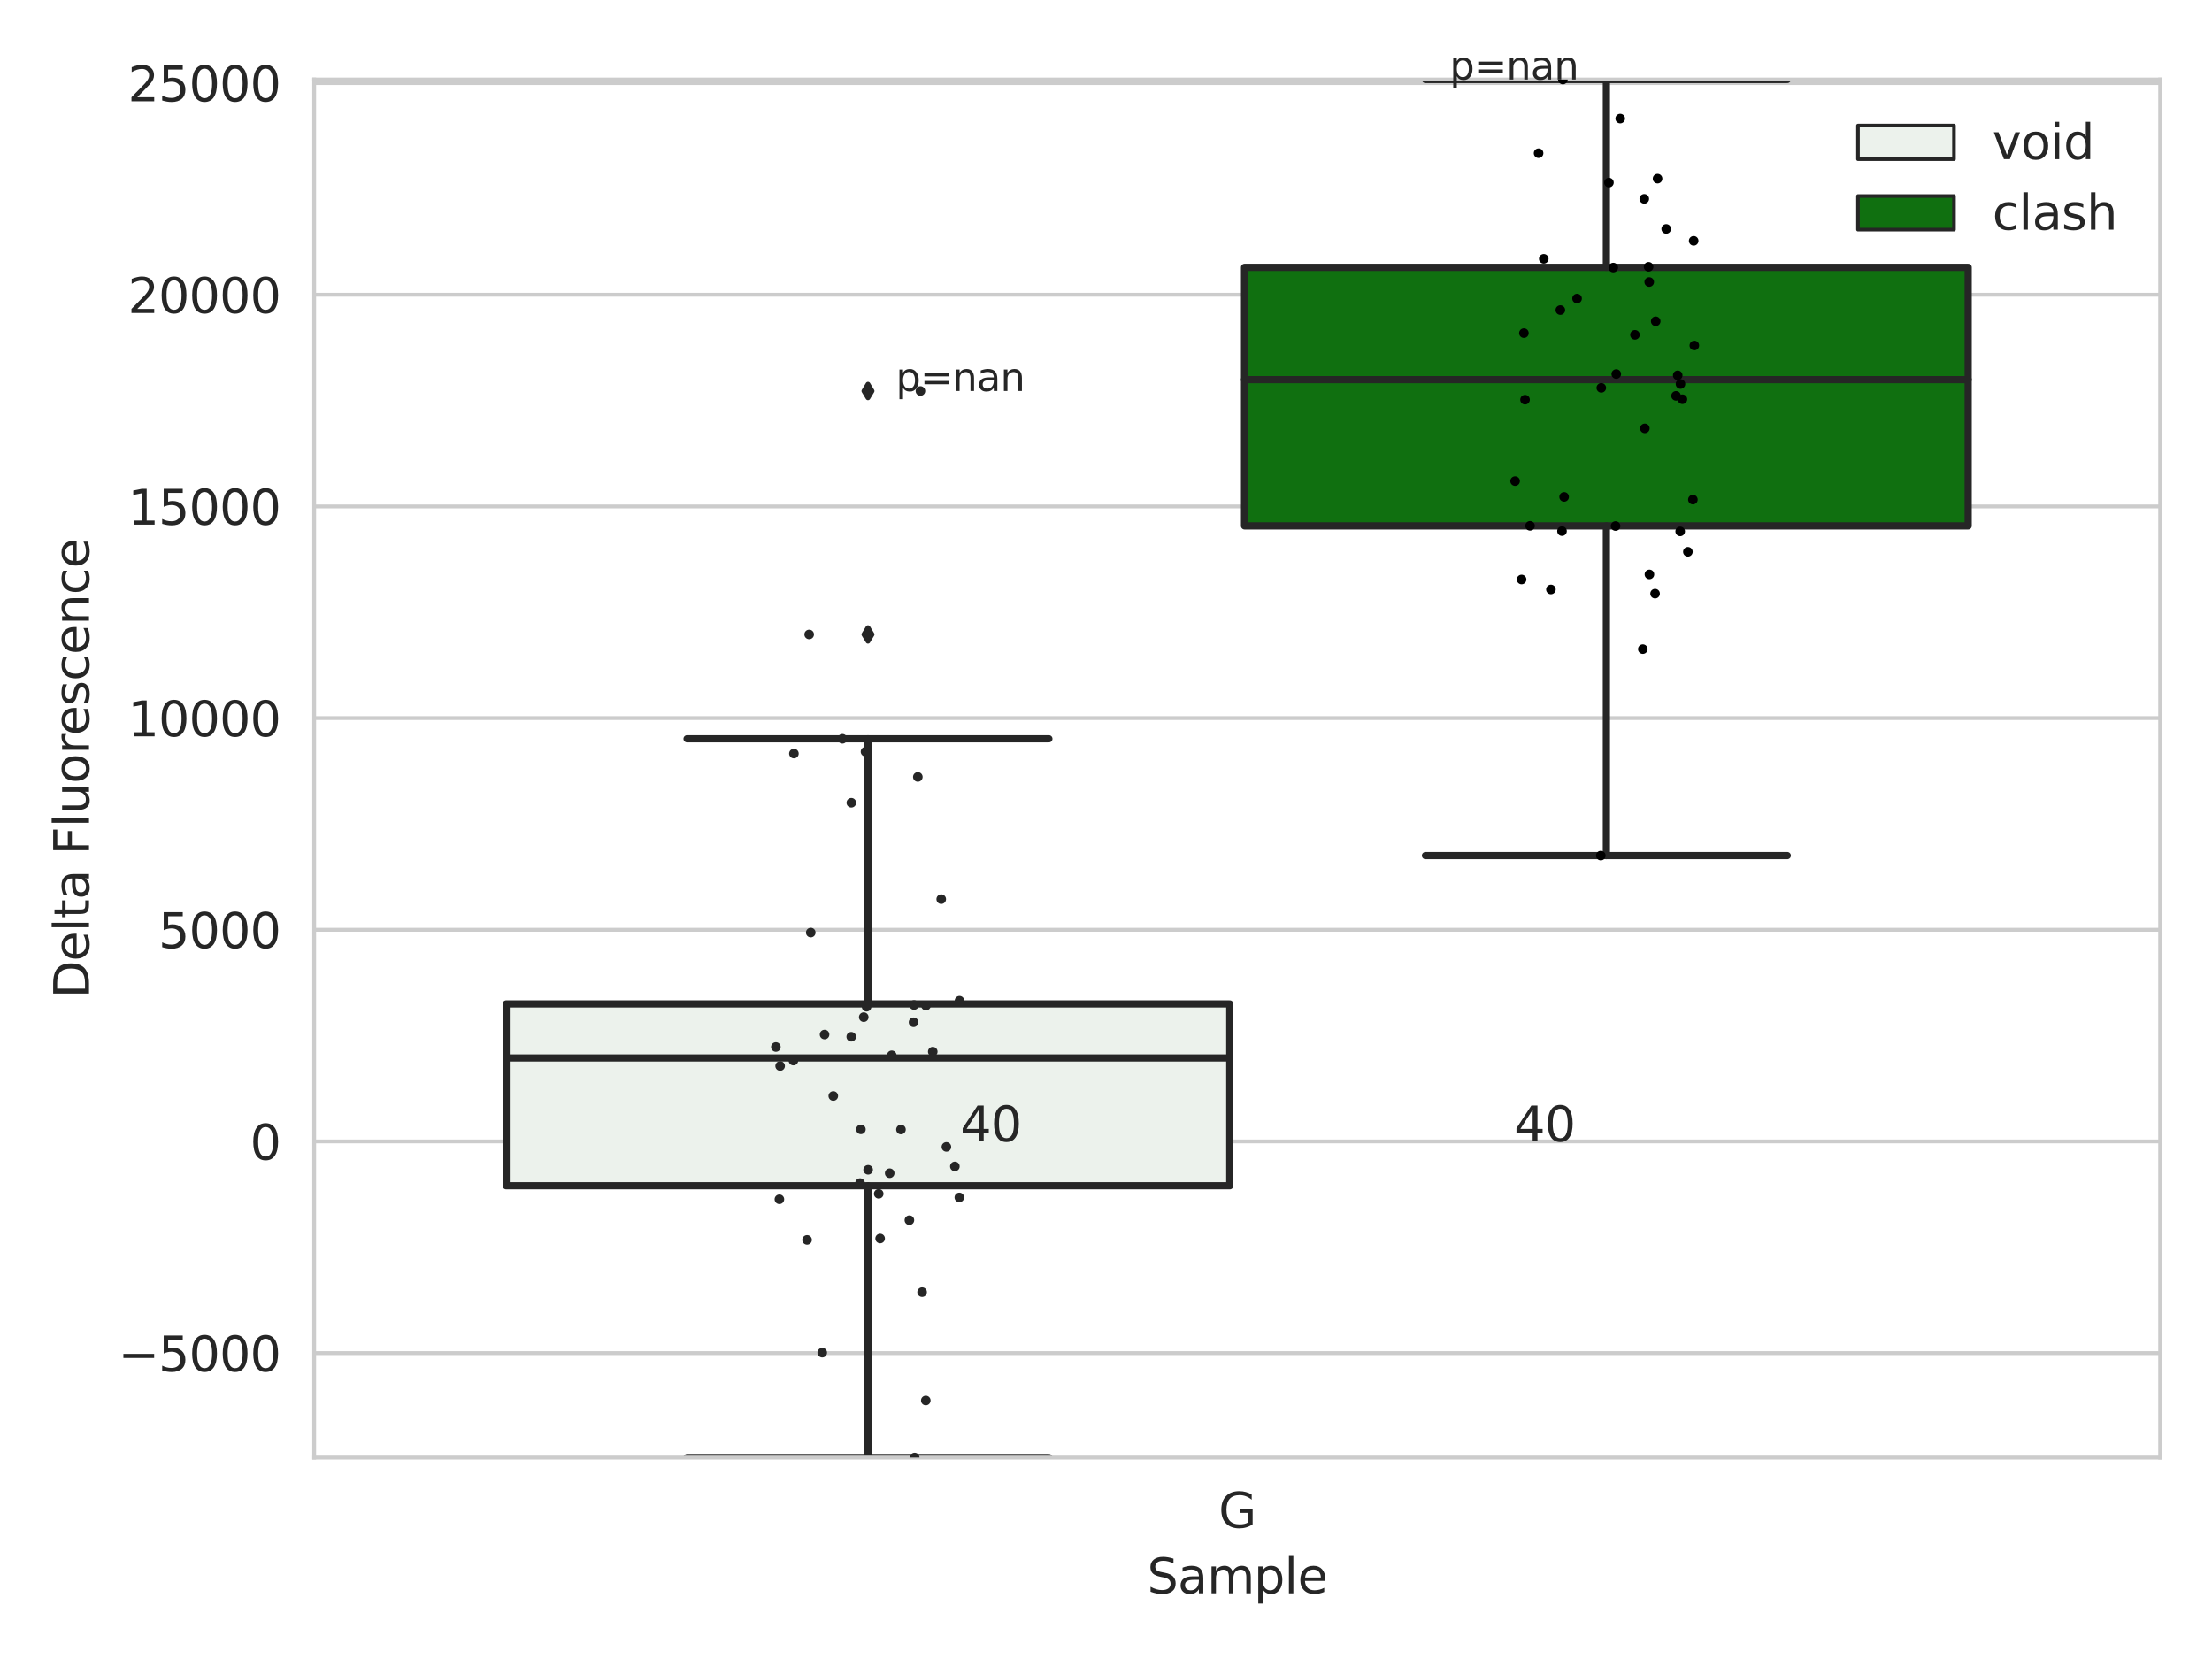 <?xml version="1.0" encoding="utf-8" standalone="no"?>
<!DOCTYPE svg PUBLIC "-//W3C//DTD SVG 1.1//EN"
  "http://www.w3.org/Graphics/SVG/1.1/DTD/svg11.dtd">
<svg xmlns:xlink="http://www.w3.org/1999/xlink" width="460.8pt" height="345.6pt" viewBox="0 0 460.8 345.6" xmlns="http://www.w3.org/2000/svg" version="1.1">
 <defs>
  <style type="text/css">*{stroke-linejoin: round; stroke-linecap: butt}</style>
 </defs>
 <g id="figure_1">
  <g id="patch_1">
   <path d="M 0 345.6 
L 460.8 345.6 
L 460.8 0 
L 0 0 
z
" style="fill: #ffffff"/>
  </g>
  <g id="axes_1">
   <g id="patch_2">
    <path d="M 65.45 303.64 
L 450 303.64 
L 450 16.56 
L 65.45 16.56 
z
" style="fill: #ffffff"/>
   </g>
   <g id="matplotlib.axis_1">
    <g id="xtick_1">
     <g id="text_1">
      <!-- G -->
      <g style="fill: #262626" transform="translate(253.851 318.238) scale(0.1 -0.1)">
       <defs>
        <path id="DejaVuSans-47" d="M 3809 666 
L 3809 1919 
L 2778 1919 
L 2778 2438 
L 4434 2438 
L 4434 434 
Q 4069 175 3628 42 
Q 3188 -91 2688 -91 
Q 1594 -91 976 548 
Q 359 1188 359 2328 
Q 359 3472 976 4111 
Q 1594 4750 2688 4750 
Q 3144 4750 3555 4637 
Q 3966 4525 4313 4306 
L 4313 3634 
Q 3963 3931 3569 4081 
Q 3175 4231 2741 4231 
Q 1884 4231 1454 3753 
Q 1025 3275 1025 2328 
Q 1025 1384 1454 906 
Q 1884 428 2741 428 
Q 3075 428 3337 486 
Q 3600 544 3809 666 
z
" transform="scale(0.016)"/>
       </defs>
       <use xlink:href="#DejaVuSans-47"/>
      </g>
     </g>
    </g>
    <g id="text_2">
     <!-- Sample -->
     <g style="fill: #262626" transform="translate(238.977 331.917) scale(0.1 -0.1)">
      <defs>
       <path id="DejaVuSans-53" d="M 3425 4513 
L 3425 3897 
Q 3066 4069 2747 4153 
Q 2428 4238 2131 4238 
Q 1616 4238 1336 4038 
Q 1056 3838 1056 3469 
Q 1056 3159 1242 3001 
Q 1428 2844 1947 2747 
L 2328 2669 
Q 3034 2534 3370 2195 
Q 3706 1856 3706 1288 
Q 3706 609 3251 259 
Q 2797 -91 1919 -91 
Q 1588 -91 1214 -16 
Q 841 59 441 206 
L 441 856 
Q 825 641 1194 531 
Q 1563 422 1919 422 
Q 2459 422 2753 634 
Q 3047 847 3047 1241 
Q 3047 1584 2836 1778 
Q 2625 1972 2144 2069 
L 1759 2144 
Q 1053 2284 737 2584 
Q 422 2884 422 3419 
Q 422 4038 858 4394 
Q 1294 4750 2059 4750 
Q 2388 4750 2728 4690 
Q 3069 4631 3425 4513 
z
" transform="scale(0.016)"/>
       <path id="DejaVuSans-61" d="M 2194 1759 
Q 1497 1759 1228 1600 
Q 959 1441 959 1056 
Q 959 750 1161 570 
Q 1363 391 1709 391 
Q 2188 391 2477 730 
Q 2766 1069 2766 1631 
L 2766 1759 
L 2194 1759 
z
M 3341 1997 
L 3341 0 
L 2766 0 
L 2766 531 
Q 2569 213 2275 61 
Q 1981 -91 1556 -91 
Q 1019 -91 701 211 
Q 384 513 384 1019 
Q 384 1609 779 1909 
Q 1175 2209 1959 2209 
L 2766 2209 
L 2766 2266 
Q 2766 2663 2505 2880 
Q 2244 3097 1772 3097 
Q 1472 3097 1187 3025 
Q 903 2953 641 2809 
L 641 3341 
Q 956 3463 1253 3523 
Q 1550 3584 1831 3584 
Q 2591 3584 2966 3190 
Q 3341 2797 3341 1997 
z
" transform="scale(0.016)"/>
       <path id="DejaVuSans-6d" d="M 3328 2828 
Q 3544 3216 3844 3400 
Q 4144 3584 4550 3584 
Q 5097 3584 5394 3201 
Q 5691 2819 5691 2113 
L 5691 0 
L 5113 0 
L 5113 2094 
Q 5113 2597 4934 2840 
Q 4756 3084 4391 3084 
Q 3944 3084 3684 2787 
Q 3425 2491 3425 1978 
L 3425 0 
L 2847 0 
L 2847 2094 
Q 2847 2600 2669 2842 
Q 2491 3084 2119 3084 
Q 1678 3084 1418 2786 
Q 1159 2488 1159 1978 
L 1159 0 
L 581 0 
L 581 3500 
L 1159 3500 
L 1159 2956 
Q 1356 3278 1631 3431 
Q 1906 3584 2284 3584 
Q 2666 3584 2933 3390 
Q 3200 3197 3328 2828 
z
" transform="scale(0.016)"/>
       <path id="DejaVuSans-70" d="M 1159 525 
L 1159 -1331 
L 581 -1331 
L 581 3500 
L 1159 3500 
L 1159 2969 
Q 1341 3281 1617 3432 
Q 1894 3584 2278 3584 
Q 2916 3584 3314 3078 
Q 3713 2572 3713 1747 
Q 3713 922 3314 415 
Q 2916 -91 2278 -91 
Q 1894 -91 1617 61 
Q 1341 213 1159 525 
z
M 3116 1747 
Q 3116 2381 2855 2742 
Q 2594 3103 2138 3103 
Q 1681 3103 1420 2742 
Q 1159 2381 1159 1747 
Q 1159 1113 1420 752 
Q 1681 391 2138 391 
Q 2594 391 2855 752 
Q 3116 1113 3116 1747 
z
" transform="scale(0.016)"/>
       <path id="DejaVuSans-6c" d="M 603 4863 
L 1178 4863 
L 1178 0 
L 603 0 
L 603 4863 
z
" transform="scale(0.016)"/>
       <path id="DejaVuSans-65" d="M 3597 1894 
L 3597 1613 
L 953 1613 
Q 991 1019 1311 708 
Q 1631 397 2203 397 
Q 2534 397 2845 478 
Q 3156 559 3463 722 
L 3463 178 
Q 3153 47 2828 -22 
Q 2503 -91 2169 -91 
Q 1331 -91 842 396 
Q 353 884 353 1716 
Q 353 2575 817 3079 
Q 1281 3584 2069 3584 
Q 2775 3584 3186 3129 
Q 3597 2675 3597 1894 
z
M 3022 2063 
Q 3016 2534 2758 2815 
Q 2500 3097 2075 3097 
Q 1594 3097 1305 2825 
Q 1016 2553 972 2059 
L 3022 2063 
z
" transform="scale(0.016)"/>
      </defs>
      <use xlink:href="#DejaVuSans-53"/>
      <use xlink:href="#DejaVuSans-61" x="63.477"/>
      <use xlink:href="#DejaVuSans-6d" x="124.756"/>
      <use xlink:href="#DejaVuSans-70" x="222.168"/>
      <use xlink:href="#DejaVuSans-6c" x="285.645"/>
      <use xlink:href="#DejaVuSans-65" x="313.428"/>
     </g>
    </g>
   </g>
   <g id="matplotlib.axis_2">
    <g id="ytick_1">
     <g id="line2d_1">
      <path d="M 65.45 281.874 
L 450 281.874 
" clip-path="url(#p2252c11f2b)" style="fill: none; stroke: #cccccc; stroke-width: 0.8; stroke-linecap: round"/>
     </g>
     <g id="text_3">
      <!-- −5000 -->
      <g style="fill: #262626" transform="translate(24.62 285.673) scale(0.1 -0.1)">
       <defs>
        <path id="DejaVuSans-2212" d="M 678 2272 
L 4684 2272 
L 4684 1741 
L 678 1741 
L 678 2272 
z
" transform="scale(0.016)"/>
        <path id="DejaVuSans-35" d="M 691 4666 
L 3169 4666 
L 3169 4134 
L 1269 4134 
L 1269 2991 
Q 1406 3038 1543 3061 
Q 1681 3084 1819 3084 
Q 2600 3084 3056 2656 
Q 3513 2228 3513 1497 
Q 3513 744 3044 326 
Q 2575 -91 1722 -91 
Q 1428 -91 1123 -41 
Q 819 9 494 109 
L 494 744 
Q 775 591 1075 516 
Q 1375 441 1709 441 
Q 2250 441 2565 725 
Q 2881 1009 2881 1497 
Q 2881 1984 2565 2268 
Q 2250 2553 1709 2553 
Q 1456 2553 1204 2497 
Q 953 2441 691 2322 
L 691 4666 
z
" transform="scale(0.016)"/>
        <path id="DejaVuSans-30" d="M 2034 4250 
Q 1547 4250 1301 3770 
Q 1056 3291 1056 2328 
Q 1056 1369 1301 889 
Q 1547 409 2034 409 
Q 2525 409 2770 889 
Q 3016 1369 3016 2328 
Q 3016 3291 2770 3770 
Q 2525 4250 2034 4250 
z
M 2034 4750 
Q 2819 4750 3233 4129 
Q 3647 3509 3647 2328 
Q 3647 1150 3233 529 
Q 2819 -91 2034 -91 
Q 1250 -91 836 529 
Q 422 1150 422 2328 
Q 422 3509 836 4129 
Q 1250 4750 2034 4750 
z
" transform="scale(0.016)"/>
       </defs>
       <use xlink:href="#DejaVuSans-2212"/>
       <use xlink:href="#DejaVuSans-35" x="83.789"/>
       <use xlink:href="#DejaVuSans-30" x="147.412"/>
       <use xlink:href="#DejaVuSans-30" x="211.035"/>
       <use xlink:href="#DejaVuSans-30" x="274.658"/>
      </g>
     </g>
    </g>
    <g id="ytick_2">
     <g id="line2d_2">
      <path d="M 65.45 237.779 
L 450 237.779 
" clip-path="url(#p2252c11f2b)" style="fill: none; stroke: #cccccc; stroke-width: 0.8; stroke-linecap: round"/>
     </g>
     <g id="text_4">
      <!-- 0 -->
      <g style="fill: #262626" transform="translate(52.087 241.578) scale(0.1 -0.1)">
       <use xlink:href="#DejaVuSans-30"/>
      </g>
     </g>
    </g>
    <g id="ytick_3">
     <g id="line2d_3">
      <path d="M 65.45 193.684 
L 450 193.684 
" clip-path="url(#p2252c11f2b)" style="fill: none; stroke: #cccccc; stroke-width: 0.8; stroke-linecap: round"/>
     </g>
     <g id="text_5">
      <!-- 5000 -->
      <g style="fill: #262626" transform="translate(33 197.483) scale(0.1 -0.1)">
       <use xlink:href="#DejaVuSans-35"/>
       <use xlink:href="#DejaVuSans-30" x="63.623"/>
       <use xlink:href="#DejaVuSans-30" x="127.246"/>
       <use xlink:href="#DejaVuSans-30" x="190.869"/>
      </g>
     </g>
    </g>
    <g id="ytick_4">
     <g id="line2d_4">
      <path d="M 65.45 149.589 
L 450 149.589 
" clip-path="url(#p2252c11f2b)" style="fill: none; stroke: #cccccc; stroke-width: 0.8; stroke-linecap: round"/>
     </g>
     <g id="text_6">
      <!-- 10000 -->
      <g style="fill: #262626" transform="translate(26.637 153.388) scale(0.1 -0.1)">
       <defs>
        <path id="DejaVuSans-31" d="M 794 531 
L 1825 531 
L 1825 4091 
L 703 3866 
L 703 4441 
L 1819 4666 
L 2450 4666 
L 2450 531 
L 3481 531 
L 3481 0 
L 794 0 
L 794 531 
z
" transform="scale(0.016)"/>
       </defs>
       <use xlink:href="#DejaVuSans-31"/>
       <use xlink:href="#DejaVuSans-30" x="63.623"/>
       <use xlink:href="#DejaVuSans-30" x="127.246"/>
       <use xlink:href="#DejaVuSans-30" x="190.869"/>
       <use xlink:href="#DejaVuSans-30" x="254.492"/>
      </g>
     </g>
    </g>
    <g id="ytick_5">
     <g id="line2d_5">
      <path d="M 65.45 105.494 
L 450 105.494 
" clip-path="url(#p2252c11f2b)" style="fill: none; stroke: #cccccc; stroke-width: 0.8; stroke-linecap: round"/>
     </g>
     <g id="text_7">
      <!-- 15000 -->
      <g style="fill: #262626" transform="translate(26.637 109.294) scale(0.1 -0.1)">
       <use xlink:href="#DejaVuSans-31"/>
       <use xlink:href="#DejaVuSans-35" x="63.623"/>
       <use xlink:href="#DejaVuSans-30" x="127.246"/>
       <use xlink:href="#DejaVuSans-30" x="190.869"/>
       <use xlink:href="#DejaVuSans-30" x="254.492"/>
      </g>
     </g>
    </g>
    <g id="ytick_6">
     <g id="line2d_6">
      <path d="M 65.45 61.399 
L 450 61.399 
" clip-path="url(#p2252c11f2b)" style="fill: none; stroke: #cccccc; stroke-width: 0.8; stroke-linecap: round"/>
     </g>
     <g id="text_8">
      <!-- 20000 -->
      <g style="fill: #262626" transform="translate(26.637 65.199) scale(0.1 -0.1)">
       <defs>
        <path id="DejaVuSans-32" d="M 1228 531 
L 3431 531 
L 3431 0 
L 469 0 
L 469 531 
Q 828 903 1448 1529 
Q 2069 2156 2228 2338 
Q 2531 2678 2651 2914 
Q 2772 3150 2772 3378 
Q 2772 3750 2511 3984 
Q 2250 4219 1831 4219 
Q 1534 4219 1204 4116 
Q 875 4013 500 3803 
L 500 4441 
Q 881 4594 1212 4672 
Q 1544 4750 1819 4750 
Q 2544 4750 2975 4387 
Q 3406 4025 3406 3419 
Q 3406 3131 3298 2873 
Q 3191 2616 2906 2266 
Q 2828 2175 2409 1742 
Q 1991 1309 1228 531 
z
" transform="scale(0.016)"/>
       </defs>
       <use xlink:href="#DejaVuSans-32"/>
       <use xlink:href="#DejaVuSans-30" x="63.623"/>
       <use xlink:href="#DejaVuSans-30" x="127.246"/>
       <use xlink:href="#DejaVuSans-30" x="190.869"/>
       <use xlink:href="#DejaVuSans-30" x="254.492"/>
      </g>
     </g>
    </g>
    <g id="ytick_7">
     <g id="line2d_7">
      <path d="M 65.45 17.305 
L 450 17.305 
" clip-path="url(#p2252c11f2b)" style="fill: none; stroke: #cccccc; stroke-width: 0.8; stroke-linecap: round"/>
     </g>
     <g id="text_9">
      <!-- 25000 -->
      <g style="fill: #262626" transform="translate(26.637 21.104) scale(0.1 -0.1)">
       <use xlink:href="#DejaVuSans-32"/>
       <use xlink:href="#DejaVuSans-35" x="63.623"/>
       <use xlink:href="#DejaVuSans-30" x="127.246"/>
       <use xlink:href="#DejaVuSans-30" x="190.869"/>
       <use xlink:href="#DejaVuSans-30" x="254.492"/>
      </g>
     </g>
    </g>
    <g id="text_10">
     <!-- Delta Fluorescence -->
     <g style="fill: #262626" transform="translate(18.541 207.967) rotate(-90) scale(0.1 -0.1)">
      <defs>
       <path id="DejaVuSans-44" d="M 1259 4147 
L 1259 519 
L 2022 519 
Q 2988 519 3436 956 
Q 3884 1394 3884 2338 
Q 3884 3275 3436 3711 
Q 2988 4147 2022 4147 
L 1259 4147 
z
M 628 4666 
L 1925 4666 
Q 3281 4666 3915 4102 
Q 4550 3538 4550 2338 
Q 4550 1131 3912 565 
Q 3275 0 1925 0 
L 628 0 
L 628 4666 
z
" transform="scale(0.016)"/>
       <path id="DejaVuSans-74" d="M 1172 4494 
L 1172 3500 
L 2356 3500 
L 2356 3053 
L 1172 3053 
L 1172 1153 
Q 1172 725 1289 603 
Q 1406 481 1766 481 
L 2356 481 
L 2356 0 
L 1766 0 
Q 1100 0 847 248 
Q 594 497 594 1153 
L 594 3053 
L 172 3053 
L 172 3500 
L 594 3500 
L 594 4494 
L 1172 4494 
z
" transform="scale(0.016)"/>
       <path id="DejaVuSans-20" transform="scale(0.016)"/>
       <path id="DejaVuSans-46" d="M 628 4666 
L 3309 4666 
L 3309 4134 
L 1259 4134 
L 1259 2759 
L 3109 2759 
L 3109 2228 
L 1259 2228 
L 1259 0 
L 628 0 
L 628 4666 
z
" transform="scale(0.016)"/>
       <path id="DejaVuSans-75" d="M 544 1381 
L 544 3500 
L 1119 3500 
L 1119 1403 
Q 1119 906 1312 657 
Q 1506 409 1894 409 
Q 2359 409 2629 706 
Q 2900 1003 2900 1516 
L 2900 3500 
L 3475 3500 
L 3475 0 
L 2900 0 
L 2900 538 
Q 2691 219 2414 64 
Q 2138 -91 1772 -91 
Q 1169 -91 856 284 
Q 544 659 544 1381 
z
M 1991 3584 
L 1991 3584 
z
" transform="scale(0.016)"/>
       <path id="DejaVuSans-6f" d="M 1959 3097 
Q 1497 3097 1228 2736 
Q 959 2375 959 1747 
Q 959 1119 1226 758 
Q 1494 397 1959 397 
Q 2419 397 2687 759 
Q 2956 1122 2956 1747 
Q 2956 2369 2687 2733 
Q 2419 3097 1959 3097 
z
M 1959 3584 
Q 2709 3584 3137 3096 
Q 3566 2609 3566 1747 
Q 3566 888 3137 398 
Q 2709 -91 1959 -91 
Q 1206 -91 779 398 
Q 353 888 353 1747 
Q 353 2609 779 3096 
Q 1206 3584 1959 3584 
z
" transform="scale(0.016)"/>
       <path id="DejaVuSans-72" d="M 2631 2963 
Q 2534 3019 2420 3045 
Q 2306 3072 2169 3072 
Q 1681 3072 1420 2755 
Q 1159 2438 1159 1844 
L 1159 0 
L 581 0 
L 581 3500 
L 1159 3500 
L 1159 2956 
Q 1341 3275 1631 3429 
Q 1922 3584 2338 3584 
Q 2397 3584 2469 3576 
Q 2541 3569 2628 3553 
L 2631 2963 
z
" transform="scale(0.016)"/>
       <path id="DejaVuSans-73" d="M 2834 3397 
L 2834 2853 
Q 2591 2978 2328 3040 
Q 2066 3103 1784 3103 
Q 1356 3103 1142 2972 
Q 928 2841 928 2578 
Q 928 2378 1081 2264 
Q 1234 2150 1697 2047 
L 1894 2003 
Q 2506 1872 2764 1633 
Q 3022 1394 3022 966 
Q 3022 478 2636 193 
Q 2250 -91 1575 -91 
Q 1294 -91 989 -36 
Q 684 19 347 128 
L 347 722 
Q 666 556 975 473 
Q 1284 391 1588 391 
Q 1994 391 2212 530 
Q 2431 669 2431 922 
Q 2431 1156 2273 1281 
Q 2116 1406 1581 1522 
L 1381 1569 
Q 847 1681 609 1914 
Q 372 2147 372 2553 
Q 372 3047 722 3315 
Q 1072 3584 1716 3584 
Q 2034 3584 2315 3537 
Q 2597 3491 2834 3397 
z
" transform="scale(0.016)"/>
       <path id="DejaVuSans-63" d="M 3122 3366 
L 3122 2828 
Q 2878 2963 2633 3030 
Q 2388 3097 2138 3097 
Q 1578 3097 1268 2742 
Q 959 2388 959 1747 
Q 959 1106 1268 751 
Q 1578 397 2138 397 
Q 2388 397 2633 464 
Q 2878 531 3122 666 
L 3122 134 
Q 2881 22 2623 -34 
Q 2366 -91 2075 -91 
Q 1284 -91 818 406 
Q 353 903 353 1747 
Q 353 2603 823 3093 
Q 1294 3584 2113 3584 
Q 2378 3584 2631 3529 
Q 2884 3475 3122 3366 
z
" transform="scale(0.016)"/>
       <path id="DejaVuSans-6e" d="M 3513 2113 
L 3513 0 
L 2938 0 
L 2938 2094 
Q 2938 2591 2744 2837 
Q 2550 3084 2163 3084 
Q 1697 3084 1428 2787 
Q 1159 2491 1159 1978 
L 1159 0 
L 581 0 
L 581 3500 
L 1159 3500 
L 1159 2956 
Q 1366 3272 1645 3428 
Q 1925 3584 2291 3584 
Q 2894 3584 3203 3211 
Q 3513 2838 3513 2113 
z
" transform="scale(0.016)"/>
      </defs>
      <use xlink:href="#DejaVuSans-44"/>
      <use xlink:href="#DejaVuSans-65" x="77.002"/>
      <use xlink:href="#DejaVuSans-6c" x="138.525"/>
      <use xlink:href="#DejaVuSans-74" x="166.309"/>
      <use xlink:href="#DejaVuSans-61" x="205.518"/>
      <use xlink:href="#DejaVuSans-20" x="266.797"/>
      <use xlink:href="#DejaVuSans-46" x="298.584"/>
      <use xlink:href="#DejaVuSans-6c" x="356.104"/>
      <use xlink:href="#DejaVuSans-75" x="383.887"/>
      <use xlink:href="#DejaVuSans-6f" x="447.266"/>
      <use xlink:href="#DejaVuSans-72" x="508.447"/>
      <use xlink:href="#DejaVuSans-65" x="547.311"/>
      <use xlink:href="#DejaVuSans-73" x="608.834"/>
      <use xlink:href="#DejaVuSans-63" x="660.934"/>
      <use xlink:href="#DejaVuSans-65" x="715.914"/>
      <use xlink:href="#DejaVuSans-6e" x="777.438"/>
      <use xlink:href="#DejaVuSans-63" x="840.816"/>
      <use xlink:href="#DejaVuSans-65" x="895.797"/>
     </g>
    </g>
   </g>
   <g id="patch_3">
    <path d="M 105.443 247.015 
L 256.187 247.015 
L 256.187 209.133 
L 105.443 209.133 
L 105.443 247.015 
z
" clip-path="url(#p2252c11f2b)" style="fill: #ecf2ec; stroke: #262626; stroke-width: 1.5; stroke-linejoin: miter"/>
   </g>
   <g id="patch_4">
    <path d="M 259.263 109.553 
L 410.007 109.553 
L 410.007 55.695 
L 259.263 55.695 
L 259.263 109.553 
z
" clip-path="url(#p2252c11f2b)" style="fill: #107010; stroke: #262626; stroke-width: 1.5; stroke-linejoin: miter"/>
   </g>
   <g id="patch_5">
    <path d="M 257.725 237.779 
L 257.725 237.779 
L 257.725 237.779 
L 257.725 237.779 
z
" clip-path="url(#p2252c11f2b)" style="fill: #ecf2ec; stroke: #262626; stroke-width: 0.75; stroke-linejoin: miter"/>
   </g>
   <g id="patch_6">
    <path d="M 257.725 237.779 
L 257.725 237.779 
L 257.725 237.779 
L 257.725 237.779 
z
" clip-path="url(#p2252c11f2b)" style="fill: #107010; stroke: #262626; stroke-width: 0.75; stroke-linejoin: miter"/>
   </g>
   <g id="PathCollection_1"/>
   <g id="PathCollection_2"/>
   <g id="line2d_8">
    <path d="M 180.815 247.015 
L 180.815 303.64 
" clip-path="url(#p2252c11f2b)" style="fill: none; stroke: #262626; stroke-width: 1.5; stroke-linecap: round"/>
   </g>
   <g id="line2d_9">
    <path d="M 180.815 209.133 
L 180.815 153.903 
" clip-path="url(#p2252c11f2b)" style="fill: none; stroke: #262626; stroke-width: 1.5; stroke-linecap: round"/>
   </g>
   <g id="line2d_10">
    <path d="M 143.129 303.64 
L 218.501 303.64 
" clip-path="url(#p2252c11f2b)" style="fill: none; stroke: #262626; stroke-width: 1.5; stroke-linecap: round"/>
   </g>
   <g id="line2d_11">
    <path d="M 143.129 153.903 
L 218.501 153.903 
" clip-path="url(#p2252c11f2b)" style="fill: none; stroke: #262626; stroke-width: 1.5; stroke-linecap: round"/>
   </g>
   <g id="line2d_12">
    <defs>
     <path id="m83f0d9671d" d="M -0 1.414 
L 0.849 0 
L 0 -1.414 
L -0.849 -0 
z
" style="stroke: #262626; stroke-linejoin: miter"/>
    </defs>
    <g clip-path="url(#p2252c11f2b)">
     <use xlink:href="#m83f0d9671d" x="180.815" y="81.45" style="fill: #262626; stroke: #262626; stroke-linejoin: miter"/>
     <use xlink:href="#m83f0d9671d" x="180.815" y="132.167" style="fill: #262626; stroke: #262626; stroke-linejoin: miter"/>
    </g>
   </g>
   <g id="line2d_13">
    <path d="M 334.635 109.553 
L 334.635 178.239 
" clip-path="url(#p2252c11f2b)" style="fill: none; stroke: #262626; stroke-width: 1.5; stroke-linecap: round"/>
   </g>
   <g id="line2d_14">
    <path d="M 334.635 55.695 
L 334.635 16.56 
" clip-path="url(#p2252c11f2b)" style="fill: none; stroke: #262626; stroke-width: 1.5; stroke-linecap: round"/>
   </g>
   <g id="line2d_15">
    <path d="M 296.949 178.239 
L 372.321 178.239 
" clip-path="url(#p2252c11f2b)" style="fill: none; stroke: #262626; stroke-width: 1.5; stroke-linecap: round"/>
   </g>
   <g id="line2d_16">
    <path d="M 296.949 16.56 
L 372.321 16.56 
" clip-path="url(#p2252c11f2b)" style="fill: none; stroke: #262626; stroke-width: 1.5; stroke-linecap: round"/>
   </g>
   <g id="line2d_17"/>
   <g id="line2d_18">
    <path d="M 105.443 220.385 
L 256.187 220.385 
" clip-path="url(#p2252c11f2b)" style="fill: none; stroke: #262626; stroke-width: 1.5; stroke-linecap: round"/>
   </g>
   <g id="line2d_19">
    <path d="M 259.263 79.087 
L 410.007 79.087 
" clip-path="url(#p2252c11f2b)" style="fill: none; stroke: #262626; stroke-width: 1.5; stroke-linecap: round"/>
   </g>
   <g id="patch_7">
    <path d="M 65.45 303.64 
L 65.45 16.56 
" style="fill: none; stroke: #cccccc; stroke-width: 0.8; stroke-linejoin: miter; stroke-linecap: square"/>
   </g>
   <g id="patch_8">
    <path d="M 450 303.64 
L 450 16.56 
" style="fill: none; stroke: #cccccc; stroke-width: 0.8; stroke-linejoin: miter; stroke-linecap: square"/>
   </g>
   <g id="patch_9">
    <path d="M 65.45 303.64 
L 450 303.64 
" style="fill: none; stroke: #cccccc; stroke-width: 0.8; stroke-linejoin: miter; stroke-linecap: square"/>
   </g>
   <g id="patch_10">
    <path d="M 65.45 16.56 
L 450 16.56 
" style="fill: none; stroke: #cccccc; stroke-width: 0.8; stroke-linejoin: miter; stroke-linecap: square"/>
   </g>
   <g id="PathCollection_3">
    <defs>
     <path id="C0_0_6b9e5af372" d="M 0 1 
C 0.265 1 0.52 0.895 0.707 0.707 
C 0.895 0.52 1 0.265 1 -0 
C 1 -0.265 0.895 -0.52 0.707 -0.707 
C 0.52 -0.895 0.265 -1 0 -1 
C -0.265 -1 -0.52 -0.895 -0.707 -0.707 
C -0.895 -0.52 -1 -0.265 -1 0 
C -1 0.265 -0.895 0.52 -0.707 0.707 
C -0.52 0.895 -0.265 1 0 1 
z
"/>
    </defs>
    <g clip-path="url(#p2252c11f2b)">
     <use xlink:href="#C0_0_6b9e5af372" x="190.411" y="209.355" style="fill: #262626"/>
    </g>
    <g clip-path="url(#p2252c11f2b)">
     <use xlink:href="#C0_0_6b9e5af372" x="161.63" y="218.106" style="fill: #262626"/>
    </g>
    <g clip-path="url(#p2252c11f2b)">
     <use xlink:href="#C0_0_6b9e5af372" x="194.31" y="219.08" style="fill: #262626"/>
    </g>
    <g clip-path="url(#p2252c11f2b)">
     <use xlink:href="#C0_0_6b9e5af372" x="198.914" y="242.984" style="fill: #262626"/>
    </g>
    <g clip-path="url(#p2252c11f2b)">
     <use xlink:href="#C0_0_6b9e5af372" x="168.896" y="194.268" style="fill: #262626"/>
    </g>
    <g clip-path="url(#p2252c11f2b)">
     <use xlink:href="#C0_0_6b9e5af372" x="199.879" y="208.466" style="fill: #262626"/>
    </g>
    <g clip-path="url(#p2252c11f2b)">
     <use xlink:href="#C0_0_6b9e5af372" x="180.528" y="209.714" style="fill: #262626"/>
    </g>
    <g clip-path="url(#p2252c11f2b)">
     <use xlink:href="#C0_0_6b9e5af372" x="191.2" y="161.85" style="fill: #262626"/>
    </g>
    <g clip-path="url(#p2252c11f2b)">
     <use xlink:href="#C0_0_6b9e5af372" x="177.349" y="167.227" style="fill: #262626"/>
    </g>
    <g clip-path="url(#p2252c11f2b)">
     <use xlink:href="#C0_0_6b9e5af372" x="180.847" y="243.69" style="fill: #262626"/>
    </g>
    <g clip-path="url(#p2252c11f2b)">
     <use xlink:href="#C0_0_6b9e5af372" x="165.384" y="156.98" style="fill: #262626"/>
    </g>
    <g clip-path="url(#p2252c11f2b)">
     <use xlink:href="#C0_0_6b9e5af372" x="162.362" y="249.838" style="fill: #262626"/>
    </g>
    <g clip-path="url(#p2252c11f2b)">
     <use xlink:href="#C0_0_6b9e5af372" x="190.541" y="303.64" style="fill: #262626"/>
    </g>
    <g clip-path="url(#p2252c11f2b)">
     <use xlink:href="#C0_0_6b9e5af372" x="189.442" y="254.19" style="fill: #262626"/>
    </g>
    <g clip-path="url(#p2252c11f2b)">
     <use xlink:href="#C0_0_6b9e5af372" x="196.075" y="187.309" style="fill: #262626"/>
    </g>
    <g clip-path="url(#p2252c11f2b)">
     <use xlink:href="#C0_0_6b9e5af372" x="199.847" y="249.451" style="fill: #262626"/>
    </g>
    <g clip-path="url(#p2252c11f2b)">
     <use xlink:href="#C0_0_6b9e5af372" x="197.149" y="238.92" style="fill: #262626"/>
    </g>
    <g clip-path="url(#p2252c11f2b)">
     <use xlink:href="#C0_0_6b9e5af372" x="185.767" y="219.835" style="fill: #262626"/>
    </g>
    <g clip-path="url(#p2252c11f2b)">
     <use xlink:href="#C0_0_6b9e5af372" x="162.516" y="222.067" style="fill: #262626"/>
    </g>
    <g clip-path="url(#p2252c11f2b)">
     <use xlink:href="#C0_0_6b9e5af372" x="171.77" y="215.506" style="fill: #262626"/>
    </g>
    <g clip-path="url(#p2252c11f2b)">
     <use xlink:href="#C0_0_6b9e5af372" x="179.934" y="211.887" style="fill: #262626"/>
    </g>
    <g clip-path="url(#p2252c11f2b)">
     <use xlink:href="#C0_0_6b9e5af372" x="183.349" y="258.004" style="fill: #262626"/>
    </g>
    <g clip-path="url(#p2252c11f2b)">
     <use xlink:href="#C0_0_6b9e5af372" x="175.492" y="153.903" style="fill: #262626"/>
    </g>
    <g clip-path="url(#p2252c11f2b)">
     <use xlink:href="#C0_0_6b9e5af372" x="192.09" y="269.175" style="fill: #262626"/>
    </g>
    <g clip-path="url(#p2252c11f2b)">
     <use xlink:href="#C0_0_6b9e5af372" x="165.285" y="220.935" style="fill: #262626"/>
    </g>
    <g clip-path="url(#p2252c11f2b)">
     <use xlink:href="#C0_0_6b9e5af372" x="179.162" y="246.457" style="fill: #262626"/>
    </g>
    <g clip-path="url(#p2252c11f2b)">
     <use xlink:href="#C0_0_6b9e5af372" x="173.59" y="228.314" style="fill: #262626"/>
    </g>
    <g clip-path="url(#p2252c11f2b)">
     <use xlink:href="#C0_0_6b9e5af372" x="183.054" y="248.691" style="fill: #262626"/>
    </g>
    <g clip-path="url(#p2252c11f2b)">
     <use xlink:href="#C0_0_6b9e5af372" x="185.34" y="244.401" style="fill: #262626"/>
    </g>
    <g clip-path="url(#p2252c11f2b)">
     <use xlink:href="#C0_0_6b9e5af372" x="191.743" y="81.45" style="fill: #262626"/>
    </g>
    <g clip-path="url(#p2252c11f2b)">
     <use xlink:href="#C0_0_6b9e5af372" x="171.288" y="281.777" style="fill: #262626"/>
    </g>
    <g clip-path="url(#p2252c11f2b)">
     <use xlink:href="#C0_0_6b9e5af372" x="190.309" y="212.953" style="fill: #262626"/>
    </g>
    <g clip-path="url(#p2252c11f2b)">
     <use xlink:href="#C0_0_6b9e5af372" x="192.859" y="291.748" style="fill: #262626"/>
    </g>
    <g clip-path="url(#p2252c11f2b)">
     <use xlink:href="#C0_0_6b9e5af372" x="168.564" y="132.167" style="fill: #262626"/>
    </g>
    <g clip-path="url(#p2252c11f2b)">
     <use xlink:href="#C0_0_6b9e5af372" x="187.686" y="235.296" style="fill: #262626"/>
    </g>
    <g clip-path="url(#p2252c11f2b)">
     <use xlink:href="#C0_0_6b9e5af372" x="168.129" y="258.296" style="fill: #262626"/>
    </g>
    <g clip-path="url(#p2252c11f2b)">
     <use xlink:href="#C0_0_6b9e5af372" x="192.894" y="209.483" style="fill: #262626"/>
    </g>
    <g clip-path="url(#p2252c11f2b)">
     <use xlink:href="#C0_0_6b9e5af372" x="180.302" y="156.59" style="fill: #262626"/>
    </g>
    <g clip-path="url(#p2252c11f2b)">
     <use xlink:href="#C0_0_6b9e5af372" x="177.332" y="215.968" style="fill: #262626"/>
    </g>
    <g clip-path="url(#p2252c11f2b)">
     <use xlink:href="#C0_0_6b9e5af372" x="179.339" y="235.265" style="fill: #262626"/>
    </g>
   </g>
   <g id="PathCollection_4">
    <defs>
     <path id="C1_0_710aa30b9f" d="M 0 1 
C 0.265 1 0.52 0.895 0.707 0.707 
C 0.895 0.52 1 0.265 1 -0 
C 1 -0.265 0.895 -0.52 0.707 -0.707 
C 0.52 -0.895 0.265 -1 0 -1 
C -0.265 -1 -0.52 -0.895 -0.707 -0.707 
C -0.895 -0.52 -1 -0.265 -1 0 
C -1 0.265 -0.895 0.52 -0.707 0.707 
C -0.52 0.895 -0.265 1 0 1 
z
"/>
    </defs>
    <g clip-path="url(#p2252c11f2b)">
     <use xlink:href="#C1_0_710aa30b9f" x="316.971" y="120.715"/>
    </g>
    <g clip-path="url(#p2252c11f2b)">
     <use xlink:href="#C1_0_710aa30b9f" x="344.915" y="66.928"/>
    </g>
    <g clip-path="url(#p2252c11f2b)">
     <use xlink:href="#C1_0_710aa30b9f" x="350.478" y="83.165"/>
    </g>
    <g clip-path="url(#p2252c11f2b)">
     <use xlink:href="#C1_0_710aa30b9f" x="342.229" y="135.226"/>
    </g>
    <g clip-path="url(#p2252c11f2b)">
     <use xlink:href="#C1_0_710aa30b9f" x="318.735" y="109.542"/>
    </g>
    <g clip-path="url(#p2252c11f2b)">
     <use xlink:href="#C1_0_710aa30b9f" x="325.391" y="110.643"/>
    </g>
    <g clip-path="url(#p2252c11f2b)">
     <use xlink:href="#C1_0_710aa30b9f" x="323.085" y="122.793"/>
    </g>
    <g clip-path="url(#p2252c11f2b)">
     <use xlink:href="#C1_0_710aa30b9f" x="335.17" y="38.041"/>
    </g>
    <g clip-path="url(#p2252c11f2b)">
     <use xlink:href="#C1_0_710aa30b9f" x="351.617" y="114.947"/>
    </g>
    <g clip-path="url(#p2252c11f2b)">
     <use xlink:href="#C1_0_710aa30b9f" x="347.103" y="47.687"/>
    </g>
    <g clip-path="url(#p2252c11f2b)">
     <use xlink:href="#C1_0_710aa30b9f" x="352.959" y="71.974"/>
    </g>
    <g clip-path="url(#p2252c11f2b)">
     <use xlink:href="#C1_0_710aa30b9f" x="342.65" y="89.239"/>
    </g>
    <g clip-path="url(#p2252c11f2b)">
     <use xlink:href="#C1_0_710aa30b9f" x="325.577" y="16.56"/>
    </g>
    <g clip-path="url(#p2252c11f2b)">
     <use xlink:href="#C1_0_710aa30b9f" x="343.606" y="119.657"/>
    </g>
    <g clip-path="url(#p2252c11f2b)">
     <use xlink:href="#C1_0_710aa30b9f" x="321.593" y="53.914"/>
    </g>
    <g clip-path="url(#p2252c11f2b)">
     <use xlink:href="#C1_0_710aa30b9f" x="350.074" y="79.992"/>
    </g>
    <g clip-path="url(#p2252c11f2b)">
     <use xlink:href="#C1_0_710aa30b9f" x="349.497" y="78.181"/>
    </g>
    <g clip-path="url(#p2252c11f2b)">
     <use xlink:href="#C1_0_710aa30b9f" x="352.824" y="50.169"/>
    </g>
    <g clip-path="url(#p2252c11f2b)">
     <use xlink:href="#C1_0_710aa30b9f" x="345.302" y="37.217"/>
    </g>
    <g clip-path="url(#p2252c11f2b)">
     <use xlink:href="#C1_0_710aa30b9f" x="342.533" y="41.423"/>
    </g>
    <g clip-path="url(#p2252c11f2b)">
     <use xlink:href="#C1_0_710aa30b9f" x="340.593" y="69.749"/>
    </g>
    <g clip-path="url(#p2252c11f2b)">
     <use xlink:href="#C1_0_710aa30b9f" x="328.53" y="62.194"/>
    </g>
    <g clip-path="url(#p2252c11f2b)">
     <use xlink:href="#C1_0_710aa30b9f" x="343.432" y="55.577"/>
    </g>
    <g clip-path="url(#p2252c11f2b)">
     <use xlink:href="#C1_0_710aa30b9f" x="320.514" y="31.916"/>
    </g>
    <g clip-path="url(#p2252c11f2b)">
     <use xlink:href="#C1_0_710aa30b9f" x="337.519" y="24.705"/>
    </g>
    <g clip-path="url(#p2252c11f2b)">
     <use xlink:href="#C1_0_710aa30b9f" x="336.078" y="55.734"/>
    </g>
    <g clip-path="url(#p2252c11f2b)">
     <use xlink:href="#C1_0_710aa30b9f" x="317.456" y="69.392"/>
    </g>
    <g clip-path="url(#p2252c11f2b)">
     <use xlink:href="#C1_0_710aa30b9f" x="349.151" y="82.461"/>
    </g>
    <g clip-path="url(#p2252c11f2b)">
     <use xlink:href="#C1_0_710aa30b9f" x="336.695" y="77.916"/>
    </g>
    <g clip-path="url(#p2252c11f2b)">
     <use xlink:href="#C1_0_710aa30b9f" x="317.691" y="83.263"/>
    </g>
    <g clip-path="url(#p2252c11f2b)">
     <use xlink:href="#C1_0_710aa30b9f" x="350.014" y="110.7"/>
    </g>
    <g clip-path="url(#p2252c11f2b)">
     <use xlink:href="#C1_0_710aa30b9f" x="315.623" y="100.222"/>
    </g>
    <g clip-path="url(#p2252c11f2b)">
     <use xlink:href="#C1_0_710aa30b9f" x="325.835" y="103.512"/>
    </g>
    <g clip-path="url(#p2252c11f2b)">
     <use xlink:href="#C1_0_710aa30b9f" x="343.564" y="58.746"/>
    </g>
    <g clip-path="url(#p2252c11f2b)">
     <use xlink:href="#C1_0_710aa30b9f" x="333.578" y="80.792"/>
    </g>
    <g clip-path="url(#p2252c11f2b)">
     <use xlink:href="#C1_0_710aa30b9f" x="344.782" y="123.663"/>
    </g>
    <g clip-path="url(#p2252c11f2b)">
     <use xlink:href="#C1_0_710aa30b9f" x="325.046" y="64.594"/>
    </g>
    <g clip-path="url(#p2252c11f2b)">
     <use xlink:href="#C1_0_710aa30b9f" x="336.551" y="109.585"/>
    </g>
    <g clip-path="url(#p2252c11f2b)">
     <use xlink:href="#C1_0_710aa30b9f" x="352.66" y="104.073"/>
    </g>
    <g clip-path="url(#p2252c11f2b)">
     <use xlink:href="#C1_0_710aa30b9f" x="333.479" y="178.239"/>
    </g>
   </g>
   <g id="text_11">
    <!-- 40 -->
    <g style="fill: #262626" transform="translate(200.042 237.764) scale(0.1 -0.1)">
     <defs>
      <path id="DejaVuSans-34" d="M 2419 4116 
L 825 1625 
L 2419 1625 
L 2419 4116 
z
M 2253 4666 
L 3047 4666 
L 3047 1625 
L 3713 1625 
L 3713 1100 
L 3047 1100 
L 3047 0 
L 2419 0 
L 2419 1100 
L 313 1100 
L 313 1709 
L 2253 4666 
z
" transform="scale(0.016)"/>
     </defs>
     <use xlink:href="#DejaVuSans-34"/>
     <use xlink:href="#DejaVuSans-30" x="63.623"/>
    </g>
   </g>
   <g id="text_12">
    <!-- p=nan -->
    <g style="fill: #262626" transform="translate(186.63 81.449) scale(0.08 -0.08)">
     <defs>
      <path id="DejaVuSans-3d" d="M 678 2906 
L 4684 2906 
L 4684 2381 
L 678 2381 
L 678 2906 
z
M 678 1631 
L 4684 1631 
L 4684 1100 
L 678 1100 
L 678 1631 
z
" transform="scale(0.016)"/>
     </defs>
     <use xlink:href="#DejaVuSans-70"/>
     <use xlink:href="#DejaVuSans-3d" x="63.477"/>
     <use xlink:href="#DejaVuSans-6e" x="147.266"/>
     <use xlink:href="#DejaVuSans-61" x="210.645"/>
     <use xlink:href="#DejaVuSans-6e" x="271.924"/>
    </g>
   </g>
   <g id="text_13">
    <!-- 40 -->
    <g style="fill: #262626" transform="translate(315.408 237.764) scale(0.1 -0.1)">
     <use xlink:href="#DejaVuSans-34"/>
     <use xlink:href="#DejaVuSans-30" x="63.623"/>
    </g>
   </g>
   <g id="text_14">
    <!-- p=nan -->
    <g style="fill: #262626" transform="translate(301.995 16.56) scale(0.08 -0.08)">
     <use xlink:href="#DejaVuSans-70"/>
     <use xlink:href="#DejaVuSans-3d" x="63.477"/>
     <use xlink:href="#DejaVuSans-6e" x="147.266"/>
     <use xlink:href="#DejaVuSans-61" x="210.645"/>
     <use xlink:href="#DejaVuSans-6e" x="271.924"/>
    </g>
   </g>
   <g id="legend_1">
    <g id="patch_11">
     <path d="M 387.048 33.159 
L 407.048 33.159 
L 407.048 26.159 
L 387.048 26.159 
z
" style="fill: #ecf2ec; stroke: #262626; stroke-width: 0.75; stroke-linejoin: miter"/>
    </g>
    <g id="text_15">
     <!-- void -->
     <g style="fill: #262626" transform="translate(415.048 33.159) scale(0.1 -0.1)">
      <defs>
       <path id="DejaVuSans-76" d="M 191 3500 
L 800 3500 
L 1894 563 
L 2988 3500 
L 3597 3500 
L 2284 0 
L 1503 0 
L 191 3500 
z
" transform="scale(0.016)"/>
       <path id="DejaVuSans-69" d="M 603 3500 
L 1178 3500 
L 1178 0 
L 603 0 
L 603 3500 
z
M 603 4863 
L 1178 4863 
L 1178 4134 
L 603 4134 
L 603 4863 
z
" transform="scale(0.016)"/>
       <path id="DejaVuSans-64" d="M 2906 2969 
L 2906 4863 
L 3481 4863 
L 3481 0 
L 2906 0 
L 2906 525 
Q 2725 213 2448 61 
Q 2172 -91 1784 -91 
Q 1150 -91 751 415 
Q 353 922 353 1747 
Q 353 2572 751 3078 
Q 1150 3584 1784 3584 
Q 2172 3584 2448 3432 
Q 2725 3281 2906 2969 
z
M 947 1747 
Q 947 1113 1208 752 
Q 1469 391 1925 391 
Q 2381 391 2643 752 
Q 2906 1113 2906 1747 
Q 2906 2381 2643 2742 
Q 2381 3103 1925 3103 
Q 1469 3103 1208 2742 
Q 947 2381 947 1747 
z
" transform="scale(0.016)"/>
      </defs>
      <use xlink:href="#DejaVuSans-76"/>
      <use xlink:href="#DejaVuSans-6f" x="59.18"/>
      <use xlink:href="#DejaVuSans-69" x="120.361"/>
      <use xlink:href="#DejaVuSans-64" x="148.145"/>
     </g>
    </g>
    <g id="patch_12">
     <path d="M 387.048 47.837 
L 407.048 47.837 
L 407.048 40.837 
L 387.048 40.837 
z
" style="fill: #107010; stroke: #262626; stroke-width: 0.75; stroke-linejoin: miter"/>
    </g>
    <g id="text_16">
     <!-- clash -->
     <g style="fill: #262626" transform="translate(415.048 47.837) scale(0.1 -0.1)">
      <defs>
       <path id="DejaVuSans-68" d="M 3513 2113 
L 3513 0 
L 2938 0 
L 2938 2094 
Q 2938 2591 2744 2837 
Q 2550 3084 2163 3084 
Q 1697 3084 1428 2787 
Q 1159 2491 1159 1978 
L 1159 0 
L 581 0 
L 581 4863 
L 1159 4863 
L 1159 2956 
Q 1366 3272 1645 3428 
Q 1925 3584 2291 3584 
Q 2894 3584 3203 3211 
Q 3513 2838 3513 2113 
z
" transform="scale(0.016)"/>
      </defs>
      <use xlink:href="#DejaVuSans-63"/>
      <use xlink:href="#DejaVuSans-6c" x="54.98"/>
      <use xlink:href="#DejaVuSans-61" x="82.764"/>
      <use xlink:href="#DejaVuSans-73" x="144.043"/>
      <use xlink:href="#DejaVuSans-68" x="196.143"/>
     </g>
    </g>
   </g>
  </g>
 </g>
 <defs>
  <clipPath id="p2252c11f2b">
   <rect x="65.45" y="16.56" width="384.55" height="287.08"/>
  </clipPath>
 </defs>
</svg>
